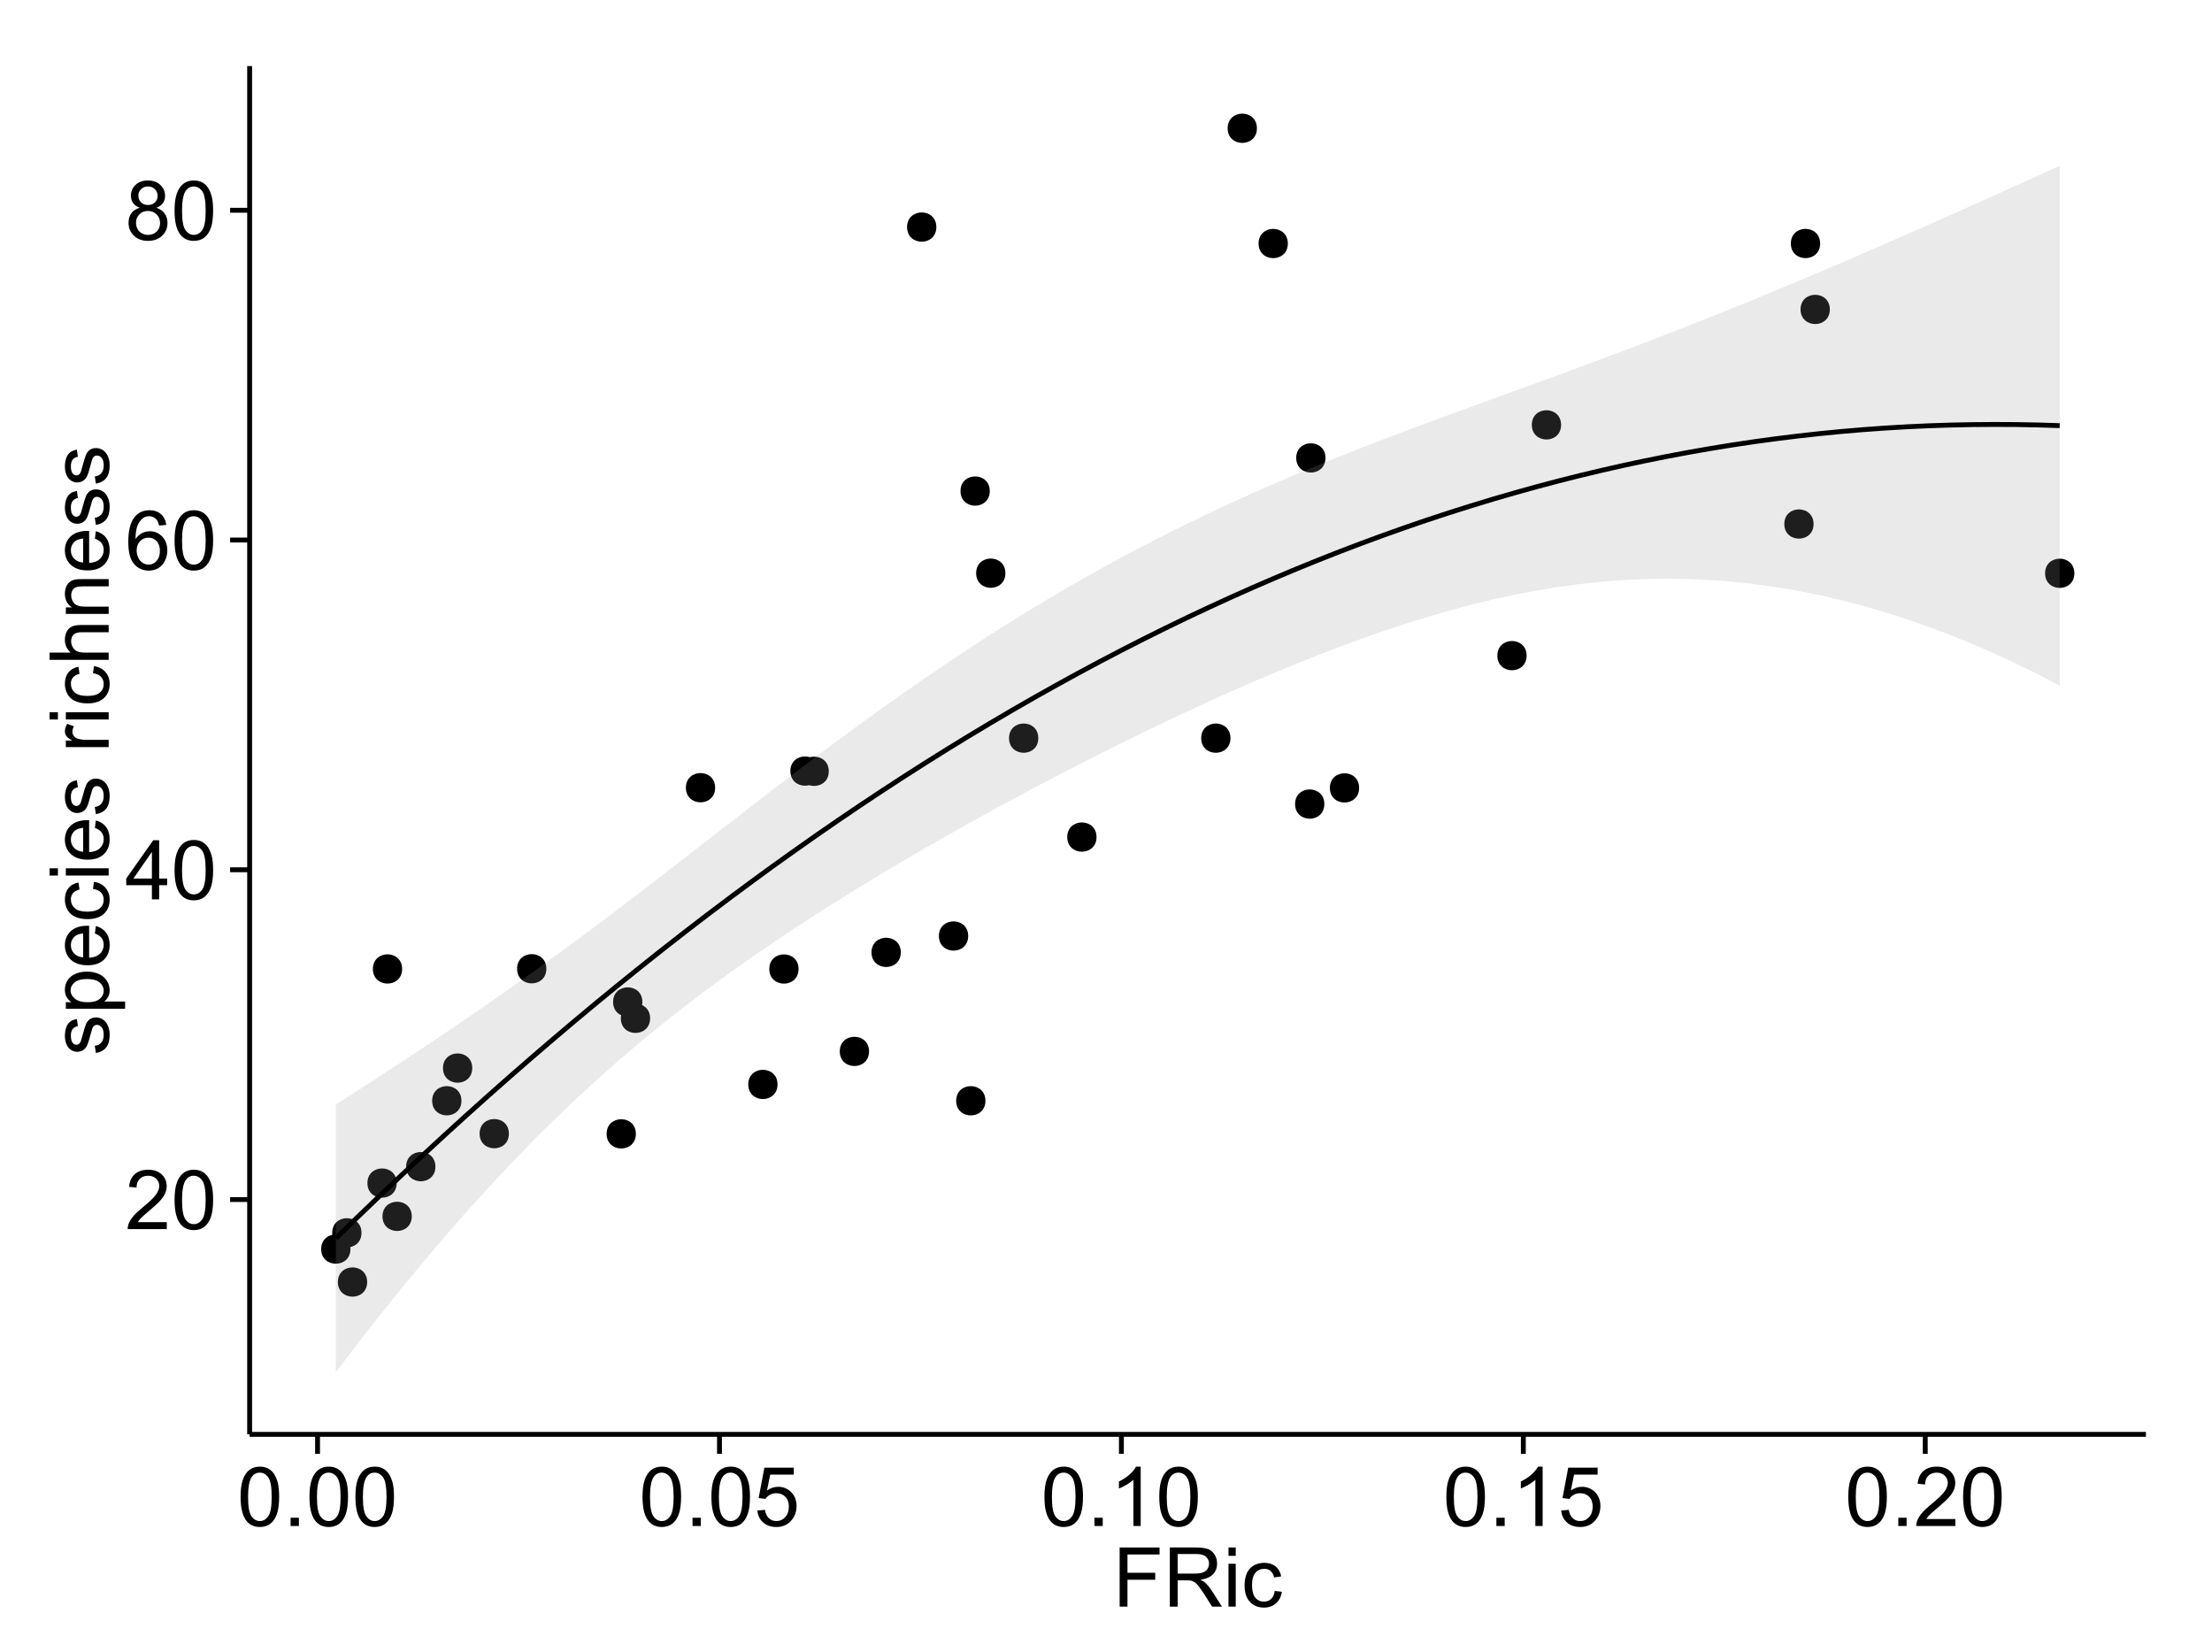 <?xml version="1.0" encoding="UTF-8"?>
<svg xmlns="http://www.w3.org/2000/svg" xmlns:xlink="http://www.w3.org/1999/xlink" width="482pt" height="360pt" viewBox="0 0 482 360" version="1.1">
<defs>
<g>
<symbol overflow="visible" id="glyph0-0">
<path style="stroke:none;" d="M 9.062 -1.52 L 9.062 0 L 0.547 0 C 0.531 -0.379 0.594 -0.742 0.73 -1.098 C 0.945 -1.676 1.293 -2.25 1.77 -2.812 C 2.246 -3.375 2.934 -4.023 3.84 -4.766 C 5.238 -5.906 6.188 -6.816 6.68 -7.492 C 7.172 -8.16 7.418 -8.793 7.418 -9.395 C 7.418 -10.02 7.191 -10.551 6.746 -10.98 C 6.293 -11.41 5.711 -11.625 4.992 -11.629 C 4.23 -11.625 3.621 -11.395 3.164 -10.941 C 2.703 -10.48 2.469 -9.848 2.469 -9.043 L 0.844 -9.211 C 0.953 -10.422 1.371 -11.344 2.102 -11.984 C 2.824 -12.617 3.801 -12.938 5.027 -12.938 C 6.262 -12.938 7.238 -12.594 7.961 -11.91 C 8.68 -11.223 9.039 -10.371 9.043 -9.359 C 9.039 -8.84 8.934 -8.336 8.727 -7.84 C 8.512 -7.34 8.164 -6.812 7.676 -6.266 C 7.188 -5.711 6.375 -4.957 5.238 -4 C 4.285 -3.199 3.676 -2.66 3.41 -2.379 C 3.141 -2.094 2.918 -1.805 2.742 -1.52 Z M 9.062 -1.52 "/>
</symbol>
<symbol overflow="visible" id="glyph0-1">
<path style="stroke:none;" d="M 0.746 -6.355 C 0.742 -7.875 0.898 -9.102 1.215 -10.031 C 1.527 -10.961 1.996 -11.676 2.613 -12.18 C 3.23 -12.684 4.008 -12.938 4.949 -12.938 C 5.637 -12.938 6.242 -12.797 6.766 -12.52 C 7.285 -12.238 7.715 -11.836 8.059 -11.316 C 8.395 -10.789 8.664 -10.152 8.859 -9.398 C 9.051 -8.645 9.145 -7.629 9.148 -6.355 C 9.145 -4.84 8.992 -3.617 8.684 -2.691 C 8.371 -1.762 7.906 -1.047 7.289 -0.539 C 6.672 -0.035 5.891 0.215 4.949 0.219 C 3.703 0.215 2.727 -0.227 2.023 -1.117 C 1.168 -2.188 0.742 -3.934 0.746 -6.355 Z M 2.375 -6.355 C 2.371 -4.234 2.621 -2.824 3.117 -2.129 C 3.609 -1.426 4.219 -1.078 4.949 -1.082 C 5.672 -1.078 6.281 -1.43 6.781 -2.137 C 7.273 -2.836 7.523 -4.242 7.523 -6.355 C 7.523 -8.473 7.273 -9.883 6.781 -10.582 C 6.281 -11.277 5.664 -11.625 4.93 -11.629 C 4.199 -11.625 3.621 -11.316 3.191 -10.703 C 2.645 -9.918 2.371 -8.469 2.375 -6.355 Z M 2.375 -6.355 "/>
</symbol>
<symbol overflow="visible" id="glyph0-2">
<path style="stroke:none;" d="M 5.82 0 L 5.82 -3.086 L 0.227 -3.086 L 0.227 -4.535 L 6.109 -12.883 L 7.398 -12.883 L 7.398 -4.535 L 9.141 -4.535 L 9.141 -3.086 L 7.398 -3.086 L 7.398 0 Z M 5.82 -4.535 L 5.82 -10.344 L 1.785 -4.535 Z M 5.82 -4.535 "/>
</symbol>
<symbol overflow="visible" id="glyph0-3">
<path style="stroke:none;" d="M 8.957 -9.73 L 7.383 -9.605 C 7.242 -10.223 7.043 -10.676 6.785 -10.961 C 6.355 -11.41 5.828 -11.637 5.203 -11.637 C 4.695 -11.637 4.25 -11.496 3.875 -11.215 C 3.375 -10.852 2.984 -10.32 2.695 -9.625 C 2.406 -8.926 2.258 -7.934 2.25 -6.645 C 2.629 -7.223 3.094 -7.652 3.645 -7.938 C 4.195 -8.215 4.773 -8.355 5.379 -8.359 C 6.434 -8.355 7.328 -7.969 8.07 -7.195 C 8.809 -6.418 9.18 -5.414 9.184 -4.184 C 9.18 -3.371 9.008 -2.617 8.66 -1.926 C 8.312 -1.23 7.832 -0.699 7.227 -0.332 C 6.613 0.035 5.922 0.215 5.148 0.219 C 3.828 0.215 2.754 -0.266 1.922 -1.234 C 1.09 -2.199 0.672 -3.797 0.676 -6.031 C 0.672 -8.516 1.133 -10.328 2.055 -11.461 C 2.855 -12.445 3.938 -12.938 5.301 -12.938 C 6.312 -12.938 7.141 -12.652 7.789 -12.086 C 8.434 -11.516 8.824 -10.73 8.957 -9.73 Z M 2.496 -4.176 C 2.496 -3.629 2.609 -3.105 2.844 -2.609 C 3.07 -2.109 3.395 -1.73 3.812 -1.473 C 4.227 -1.207 4.664 -1.078 5.125 -1.082 C 5.789 -1.078 6.363 -1.348 6.844 -1.891 C 7.324 -2.426 7.562 -3.156 7.566 -4.086 C 7.562 -4.973 7.328 -5.676 6.855 -6.191 C 6.379 -6.703 5.781 -6.961 5.062 -6.961 C 4.348 -6.961 3.738 -6.703 3.242 -6.191 C 2.742 -5.676 2.496 -5.004 2.496 -4.176 Z M 2.496 -4.176 "/>
</symbol>
<symbol overflow="visible" id="glyph0-4">
<path style="stroke:none;" d="M 3.18 -6.988 C 2.52 -7.227 2.035 -7.57 1.723 -8.016 C 1.406 -8.461 1.246 -8.992 1.25 -9.617 C 1.246 -10.551 1.582 -11.34 2.258 -11.98 C 2.93 -12.617 3.828 -12.938 4.949 -12.938 C 6.07 -12.938 6.977 -12.609 7.664 -11.957 C 8.348 -11.301 8.688 -10.504 8.691 -9.57 C 8.688 -8.969 8.531 -8.449 8.219 -8.012 C 7.902 -7.566 7.426 -7.227 6.793 -6.988 C 7.582 -6.727 8.184 -6.309 8.598 -5.738 C 9.008 -5.16 9.215 -4.477 9.219 -3.684 C 9.215 -2.578 8.828 -1.652 8.051 -0.906 C 7.27 -0.156 6.242 0.215 4.977 0.219 C 3.699 0.215 2.676 -0.156 1.898 -0.91 C 1.117 -1.66 0.727 -2.602 0.73 -3.727 C 0.727 -4.562 0.938 -5.262 1.367 -5.832 C 1.789 -6.395 2.395 -6.781 3.18 -6.988 Z M 2.867 -9.668 C 2.863 -9.059 3.059 -8.559 3.453 -8.172 C 3.844 -7.785 4.355 -7.594 4.984 -7.594 C 5.59 -7.594 6.09 -7.785 6.48 -8.168 C 6.871 -8.551 7.066 -9.02 7.066 -9.578 C 7.066 -10.156 6.863 -10.645 6.465 -11.043 C 6.059 -11.438 5.559 -11.637 4.965 -11.637 C 4.359 -11.637 3.859 -11.441 3.465 -11.055 C 3.062 -10.668 2.863 -10.207 2.867 -9.668 Z M 2.355 -3.719 C 2.355 -3.262 2.461 -2.824 2.676 -2.406 C 2.887 -1.98 3.203 -1.652 3.629 -1.426 C 4.047 -1.191 4.504 -1.078 4.992 -1.082 C 5.746 -1.078 6.367 -1.32 6.863 -1.809 C 7.352 -2.293 7.598 -2.91 7.602 -3.664 C 7.598 -4.422 7.344 -5.055 6.84 -5.555 C 6.332 -6.051 5.699 -6.297 4.938 -6.301 C 4.191 -6.297 3.574 -6.051 3.09 -5.562 C 2.598 -5.066 2.355 -4.453 2.355 -3.719 Z M 2.355 -3.719 "/>
</symbol>
<symbol overflow="visible" id="glyph0-5">
<path style="stroke:none;" d="M 1.633 0 L 1.633 -1.801 L 3.438 -1.801 L 3.438 0 Z M 1.633 0 "/>
</symbol>
<symbol overflow="visible" id="glyph0-6">
<path style="stroke:none;" d="M 0.746 -3.375 L 2.406 -3.516 C 2.527 -2.707 2.812 -2.098 3.266 -1.691 C 3.711 -1.281 4.254 -1.078 4.887 -1.082 C 5.648 -1.078 6.293 -1.363 6.82 -1.941 C 7.344 -2.512 7.605 -3.273 7.609 -4.227 C 7.605 -5.125 7.352 -5.84 6.848 -6.363 C 6.34 -6.883 5.676 -7.141 4.859 -7.145 C 4.344 -7.141 3.887 -7.027 3.48 -6.797 C 3.07 -6.566 2.746 -6.266 2.516 -5.898 L 1.027 -6.09 L 2.277 -12.711 L 8.684 -12.711 L 8.684 -11.195 L 3.543 -11.195 L 2.848 -7.734 C 3.621 -8.273 4.43 -8.543 5.281 -8.543 C 6.402 -8.543 7.352 -8.152 8.129 -7.371 C 8.898 -6.59 9.285 -5.586 9.289 -4.367 C 9.285 -3.195 8.945 -2.188 8.27 -1.344 C 7.441 -0.301 6.316 0.215 4.887 0.219 C 3.715 0.215 2.758 -0.109 2.016 -0.766 C 1.273 -1.418 0.848 -2.289 0.746 -3.375 Z M 0.746 -3.375 "/>
</symbol>
<symbol overflow="visible" id="glyph0-7">
<path style="stroke:none;" d="M 6.707 0 L 5.125 0 L 5.125 -10.082 C 4.742 -9.715 4.242 -9.352 3.625 -8.988 C 3.004 -8.625 2.449 -8.352 1.961 -8.172 L 1.961 -9.703 C 2.844 -10.117 3.617 -10.621 4.281 -11.215 C 4.941 -11.805 5.41 -12.379 5.688 -12.938 L 6.707 -12.938 Z M 6.707 0 "/>
</symbol>
<symbol overflow="visible" id="glyph0-8">
<path style="stroke:none;" d="M 1.477 0 L 1.477 -12.883 L 10.168 -12.883 L 10.168 -11.363 L 3.18 -11.363 L 3.18 -7.375 L 9.227 -7.375 L 9.227 -5.852 L 3.18 -5.852 L 3.18 0 Z M 1.477 0 "/>
</symbol>
<symbol overflow="visible" id="glyph0-9">
<path style="stroke:none;" d="M 1.414 0 L 1.414 -12.883 L 7.129 -12.883 C 8.273 -12.879 9.145 -12.762 9.746 -12.535 C 10.34 -12.301 10.82 -11.895 11.18 -11.312 C 11.535 -10.723 11.711 -10.074 11.715 -9.367 C 11.711 -8.453 11.418 -7.684 10.828 -7.059 C 10.234 -6.43 9.32 -6.031 8.086 -5.863 C 8.535 -5.645 8.875 -5.43 9.113 -5.219 C 9.605 -4.762 10.078 -4.191 10.531 -3.508 L 12.77 0 L 10.625 0 L 8.922 -2.68 C 8.418 -3.449 8.008 -4.043 7.688 -4.453 C 7.367 -4.863 7.078 -5.148 6.824 -5.316 C 6.566 -5.477 6.309 -5.594 6.047 -5.66 C 5.852 -5.699 5.535 -5.719 5.098 -5.723 L 3.121 -5.723 L 3.121 0 Z M 3.121 -7.199 L 6.785 -7.199 C 7.562 -7.195 8.172 -7.273 8.613 -7.438 C 9.051 -7.594 9.383 -7.852 9.613 -8.211 C 9.84 -8.562 9.953 -8.949 9.957 -9.367 C 9.953 -9.973 9.734 -10.473 9.293 -10.871 C 8.852 -11.262 8.152 -11.461 7.199 -11.461 L 3.121 -11.461 Z M 3.121 -7.199 "/>
</symbol>
<symbol overflow="visible" id="glyph0-10">
<path style="stroke:none;" d="M 1.195 -11.066 L 1.195 -12.883 L 2.777 -12.883 L 2.777 -11.066 Z M 1.195 0 L 1.195 -9.336 L 2.777 -9.336 L 2.777 0 Z M 1.195 0 "/>
</symbol>
<symbol overflow="visible" id="glyph0-11">
<path style="stroke:none;" d="M 7.277 -3.418 L 8.832 -3.219 C 8.66 -2.141 8.227 -1.301 7.527 -0.699 C 6.824 -0.09 5.965 0.211 4.949 0.211 C 3.668 0.211 2.641 -0.203 1.867 -1.039 C 1.09 -1.871 0.703 -3.07 0.703 -4.633 C 0.703 -5.637 0.867 -6.52 1.203 -7.277 C 1.531 -8.031 2.039 -8.598 2.727 -8.977 C 3.406 -9.355 4.152 -9.543 4.957 -9.547 C 5.969 -9.543 6.797 -9.289 7.441 -8.777 C 8.086 -8.262 8.5 -7.531 8.684 -6.594 L 7.145 -6.355 C 6.996 -6.98 6.738 -7.453 6.367 -7.77 C 5.992 -8.082 5.543 -8.238 5.02 -8.242 C 4.219 -8.238 3.57 -7.953 3.074 -7.387 C 2.574 -6.812 2.324 -5.91 2.328 -4.676 C 2.324 -3.422 2.566 -2.508 3.047 -1.941 C 3.527 -1.371 4.152 -1.09 4.93 -1.09 C 5.547 -1.09 6.066 -1.277 6.484 -1.66 C 6.898 -2.039 7.164 -2.625 7.277 -3.418 Z M 7.277 -3.418 "/>
</symbol>
<symbol overflow="visible" id="glyph1-0">
<path style="stroke:none;" d="M -2.785 -0.555 L -3.031 -2.117 C -2.402 -2.203 -1.922 -2.449 -1.59 -2.852 C -1.254 -3.25 -1.09 -3.812 -1.09 -4.535 C -1.09 -5.262 -1.234 -5.801 -1.531 -6.152 C -1.824 -6.504 -2.172 -6.68 -2.574 -6.68 C -2.926 -6.68 -3.207 -6.523 -3.418 -6.215 C -3.555 -5.996 -3.734 -5.457 -3.953 -4.598 C -4.246 -3.434 -4.5 -2.629 -4.715 -2.184 C -4.926 -1.734 -5.223 -1.395 -5.602 -1.164 C -5.98 -0.93 -6.398 -0.812 -6.855 -0.816 C -7.27 -0.812 -7.652 -0.91 -8.012 -1.102 C -8.363 -1.293 -8.66 -1.551 -8.895 -1.883 C -9.074 -2.125 -9.227 -2.461 -9.355 -2.887 C -9.48 -3.309 -9.543 -3.766 -9.547 -4.254 C -9.543 -4.984 -9.438 -5.625 -9.23 -6.184 C -9.016 -6.734 -8.73 -7.145 -8.371 -7.41 C -8.008 -7.672 -7.527 -7.852 -6.926 -7.953 L -6.715 -6.406 C -7.195 -6.332 -7.57 -6.129 -7.84 -5.797 C -8.105 -5.457 -8.238 -4.98 -8.242 -4.367 C -8.238 -3.637 -8.117 -3.121 -7.883 -2.812 C -7.641 -2.5 -7.359 -2.344 -7.039 -2.348 C -6.832 -2.344 -6.648 -2.406 -6.484 -2.539 C -6.312 -2.664 -6.172 -2.867 -6.062 -3.148 C -6.004 -3.301 -5.871 -3.766 -5.66 -4.543 C -5.359 -5.66 -5.113 -6.441 -4.926 -6.887 C -4.734 -7.324 -4.457 -7.672 -4.094 -7.926 C -3.73 -8.176 -3.281 -8.301 -2.742 -8.305 C -2.211 -8.301 -1.711 -8.148 -1.25 -7.844 C -0.781 -7.535 -0.422 -7.09 -0.172 -6.512 C 0.086 -5.926 0.211 -5.27 0.211 -4.543 C 0.211 -3.328 -0.039 -2.406 -0.543 -1.77 C -1.047 -1.133 -1.793 -0.727 -2.785 -0.555 Z M -2.785 -0.555 "/>
</symbol>
<symbol overflow="visible" id="glyph1-1">
<path style="stroke:none;" d="M 3.578 -1.188 L -9.336 -1.188 L -9.336 -2.629 L -8.121 -2.629 C -8.594 -2.965 -8.949 -3.348 -9.188 -3.777 C -9.426 -4.203 -9.543 -4.723 -9.547 -5.336 C -9.543 -6.129 -9.34 -6.832 -8.93 -7.445 C -8.516 -8.051 -7.934 -8.512 -7.191 -8.824 C -6.441 -9.133 -5.625 -9.285 -4.738 -9.289 C -3.781 -9.285 -2.922 -9.113 -2.156 -8.773 C -1.391 -8.43 -0.805 -7.934 -0.398 -7.281 C 0.008 -6.625 0.211 -5.938 0.211 -5.219 C 0.211 -4.691 0.102 -4.219 -0.121 -3.801 C -0.344 -3.379 -0.625 -3.035 -0.965 -2.77 L 3.578 -2.77 Z M -4.613 -2.621 C -3.41 -2.613 -2.523 -2.855 -1.949 -3.348 C -1.375 -3.832 -1.09 -4.422 -1.09 -5.117 C -1.09 -5.816 -1.387 -6.418 -1.98 -6.922 C -2.574 -7.418 -3.496 -7.668 -4.746 -7.672 C -5.934 -7.668 -6.824 -7.426 -7.418 -6.938 C -8.008 -6.449 -8.301 -5.863 -8.305 -5.188 C -8.301 -4.508 -7.988 -3.914 -7.359 -3.398 C -6.727 -2.879 -5.809 -2.617 -4.613 -2.621 Z M -4.613 -2.621 "/>
</symbol>
<symbol overflow="visible" id="glyph1-2">
<path style="stroke:none;" d="M -3.004 -7.578 L -2.805 -9.211 C -1.848 -8.953 -1.105 -8.473 -0.578 -7.777 C -0.051 -7.078 0.211 -6.188 0.211 -5.105 C 0.211 -3.738 -0.207 -2.656 -1.051 -1.859 C -1.887 -1.055 -3.066 -0.656 -4.586 -0.66 C -6.156 -0.656 -7.375 -1.059 -8.246 -1.871 C -9.109 -2.676 -9.543 -3.727 -9.547 -5.02 C -9.543 -6.266 -9.117 -7.285 -8.27 -8.078 C -7.418 -8.867 -6.223 -9.262 -4.684 -9.266 C -4.586 -9.262 -4.445 -9.258 -4.262 -9.254 L -4.262 -2.293 C -3.234 -2.348 -2.449 -2.641 -1.906 -3.164 C -1.359 -3.684 -1.09 -4.332 -1.09 -5.117 C -1.09 -5.691 -1.242 -6.188 -1.547 -6.598 C -1.852 -7.008 -2.336 -7.332 -3.004 -7.578 Z M -5.562 -2.383 L -5.562 -7.594 C -6.344 -7.523 -6.934 -7.324 -7.328 -6.996 C -7.934 -6.492 -8.238 -5.836 -8.242 -5.035 C -8.238 -4.305 -7.996 -3.695 -7.512 -3.203 C -7.027 -2.707 -6.375 -2.434 -5.562 -2.383 Z M -5.562 -2.383 "/>
</symbol>
<symbol overflow="visible" id="glyph1-3">
<path style="stroke:none;" d="M -3.418 -7.277 L -3.215 -8.832 C -2.141 -8.66 -1.301 -8.227 -0.699 -7.527 C -0.09 -6.824 0.211 -5.965 0.211 -4.949 C 0.211 -3.668 -0.203 -2.641 -1.039 -1.867 C -1.871 -1.09 -3.07 -0.703 -4.633 -0.703 C -5.637 -0.703 -6.52 -0.867 -7.277 -1.203 C -8.031 -1.535 -8.598 -2.047 -8.977 -2.73 C -9.355 -3.41 -9.543 -4.152 -9.547 -4.957 C -9.543 -5.969 -9.289 -6.797 -8.777 -7.441 C -8.262 -8.086 -7.531 -8.5 -6.59 -8.684 L -6.355 -7.145 C -6.98 -6.996 -7.453 -6.738 -7.77 -6.367 C -8.082 -5.992 -8.238 -5.543 -8.242 -5.02 C -8.238 -4.219 -7.953 -3.57 -7.387 -3.074 C -6.812 -2.574 -5.91 -2.324 -4.676 -2.328 C -3.422 -2.324 -2.508 -2.566 -1.941 -3.047 C -1.371 -3.527 -1.09 -4.152 -1.09 -4.93 C -1.09 -5.547 -1.277 -6.066 -1.66 -6.484 C -2.035 -6.898 -2.621 -7.164 -3.418 -7.277 Z M -3.418 -7.277 "/>
</symbol>
<symbol overflow="visible" id="glyph1-4">
<path style="stroke:none;" d="M -11.066 -1.195 L -12.883 -1.195 L -12.883 -2.777 L -11.066 -2.777 Z M 0 -1.195 L -9.336 -1.195 L -9.336 -2.777 L 0 -2.777 Z M 0 -1.195 "/>
</symbol>
<symbol overflow="visible" id="glyph1-5">
<path style="stroke:none;" d=""/>
</symbol>
<symbol overflow="visible" id="glyph1-6">
<path style="stroke:none;" d="M 0 -1.168 L -9.336 -1.168 L -9.336 -2.594 L -7.918 -2.594 C -8.578 -2.953 -9.016 -3.289 -9.23 -3.598 C -9.438 -3.906 -9.543 -4.242 -9.547 -4.613 C -9.543 -5.145 -9.375 -5.688 -9.035 -6.242 L -7.566 -5.695 C -7.793 -5.309 -7.91 -4.922 -7.91 -4.535 C -7.91 -4.188 -7.805 -3.875 -7.598 -3.602 C -7.387 -3.324 -7.098 -3.129 -6.734 -3.016 C -6.168 -2.836 -5.555 -2.746 -4.887 -2.75 L 0 -2.75 Z M 0 -1.168 "/>
</symbol>
<symbol overflow="visible" id="glyph1-7">
<path style="stroke:none;" d="M 0 -1.188 L -12.883 -1.188 L -12.883 -2.77 L -8.262 -2.77 C -9.117 -3.504 -9.543 -4.434 -9.547 -5.562 C -9.543 -6.25 -9.406 -6.852 -9.137 -7.363 C -8.859 -7.871 -8.484 -8.234 -8.004 -8.457 C -7.523 -8.676 -6.824 -8.789 -5.914 -8.789 L 0 -8.789 L 0 -7.207 L -5.914 -7.207 C -6.703 -7.207 -7.281 -7.035 -7.641 -6.691 C -8 -6.348 -8.18 -5.863 -8.184 -5.238 C -8.18 -4.77 -8.059 -4.328 -7.816 -3.914 C -7.574 -3.5 -7.242 -3.203 -6.828 -3.031 C -6.406 -2.852 -5.832 -2.766 -5.105 -2.77 L 0 -2.77 Z M 0 -1.188 "/>
</symbol>
<symbol overflow="visible" id="glyph1-8">
<path style="stroke:none;" d="M 0 -1.188 L -9.336 -1.188 L -9.336 -2.609 L -8.008 -2.609 C -9.031 -3.293 -9.543 -4.285 -9.547 -5.582 C -9.543 -6.141 -9.441 -6.656 -9.242 -7.133 C -9.035 -7.602 -8.77 -7.957 -8.445 -8.191 C -8.113 -8.426 -7.727 -8.59 -7.277 -8.684 C -6.98 -8.742 -6.465 -8.77 -5.738 -8.773 L 0 -8.773 L 0 -7.188 L -5.68 -7.188 C -6.32 -7.184 -6.801 -7.121 -7.121 -7.004 C -7.438 -6.879 -7.695 -6.66 -7.887 -6.348 C -8.074 -6.031 -8.168 -5.664 -8.172 -5.246 C -8.168 -4.57 -7.953 -3.992 -7.531 -3.504 C -7.102 -3.012 -6.293 -2.766 -5.098 -2.77 L 0 -2.77 Z M 0 -1.188 "/>
</symbol>
</g>
<clipPath id="clip1">
  <path d="M 54.395 14.398 L 468.602 14.398 L 468.602 313.531 L 54.395 313.531 Z M 54.395 14.398 "/>
</clipPath>
</defs>
<g id="surface201">
<rect x="0" y="0" width="482" height="360" style="fill:rgb(100%,100%,100%);fill-opacity:1;stroke:none;"/>
<rect x="0" y="0" width="482" height="360" style="fill:rgb(100%,100%,100%);fill-opacity:1;stroke:none;"/>
<path style="fill:none;stroke-width:1.063;stroke-linecap:round;stroke-linejoin:round;stroke:rgb(100%,100%,100%);stroke-opacity:1;stroke-miterlimit:10;" d="M 0 360 L 482 360 L 482 0 L 0 0 Z M 0 360 "/>
<g clip-path="url(#clip1)" clip-rule="nonzero">
<path style=" stroke:none;fill-rule:nonzero;fill:rgb(100%,100%,100%);fill-opacity:1;" d="M 54.395 312.531 L 467.602 312.531 L 467.602 14.398 L 54.395 14.398 Z M 54.395 312.531 "/>
<path style=" stroke:none;fill-rule:nonzero;fill:rgb(0%,0%,0%);fill-opacity:1;" d="M 154.77 171.633 C 154.77 174.469 150.52 174.469 150.52 171.633 C 150.52 168.801 154.77 168.801 154.77 171.633 "/>
<path style=" stroke:none;fill-rule:nonzero;fill:rgb(0%,0%,0%);fill-opacity:1;" d="M 195.223 207.512 C 195.223 210.348 190.969 210.348 190.969 207.512 C 190.969 204.68 195.223 204.68 195.223 207.512 "/>
<path style=" stroke:none;fill-rule:nonzero;fill:rgb(0%,0%,0%);fill-opacity:1;" d="M 85.379 257.781 C 85.379 260.617 81.125 260.617 81.125 257.781 C 81.125 254.949 85.379 254.949 85.379 257.781 "/>
<path style=" stroke:none;fill-rule:nonzero;fill:rgb(0%,0%,0%);fill-opacity:1;" d="M 267.055 160.836 C 267.055 163.672 262.805 163.672 262.805 160.836 C 262.805 158.004 267.055 158.004 267.055 160.836 "/>
<path style=" stroke:none;fill-rule:nonzero;fill:rgb(0%,0%,0%);fill-opacity:1;" d="M 394.117 114.18 C 394.117 117.012 389.867 117.012 389.867 114.18 C 389.867 111.344 394.117 111.344 394.117 114.18 "/>
<path style=" stroke:none;fill-rule:nonzero;fill:rgb(0%,0%,0%);fill-opacity:1;" d="M 287.516 175.199 C 287.516 178.035 283.262 178.035 283.262 175.199 C 283.262 172.367 287.516 172.367 287.516 175.199 "/>
<path style=" stroke:none;fill-rule:nonzero;fill:rgb(0%,0%,0%);fill-opacity:1;" d="M 279.562 53.062 C 279.562 55.895 275.309 55.895 275.309 53.062 C 275.309 50.227 279.562 50.227 279.562 53.062 "/>
<path style=" stroke:none;fill-rule:nonzero;fill:rgb(0%,0%,0%);fill-opacity:1;" d="M 287.762 99.777 C 287.762 102.613 283.512 102.613 283.512 99.777 C 283.512 96.941 287.762 96.941 287.762 99.777 "/>
<path style=" stroke:none;fill-rule:nonzero;fill:rgb(0%,0%,0%);fill-opacity:1;" d="M 117.988 211.082 C 117.988 213.918 113.738 213.918 113.738 211.082 C 113.738 208.25 117.988 208.25 117.988 211.082 "/>
<path style=" stroke:none;fill-rule:nonzero;fill:rgb(0%,0%,0%);fill-opacity:1;" d="M 138.906 218.32 C 138.906 221.156 134.656 221.156 134.656 218.32 C 134.656 215.488 138.906 215.488 138.906 218.32 "/>
<path style=" stroke:none;fill-rule:nonzero;fill:rgb(0%,0%,0%);fill-opacity:1;" d="M 218.016 124.891 C 218.016 127.727 213.766 127.727 213.766 124.891 C 213.766 122.059 218.016 122.059 218.016 124.891 "/>
<path style=" stroke:none;fill-rule:nonzero;fill:rgb(0%,0%,0%);fill-opacity:1;" d="M 225.188 160.836 C 225.188 163.672 220.934 163.672 220.934 160.836 C 220.934 158 225.188 158 225.188 160.836 "/>
<path style=" stroke:none;fill-rule:nonzero;fill:rgb(0%,0%,0%);fill-opacity:1;" d="M 295.098 171.676 C 295.098 174.512 290.844 174.512 290.844 171.676 C 290.844 168.84 295.098 168.84 295.098 171.676 "/>
<path style=" stroke:none;fill-rule:nonzero;fill:rgb(0%,0%,0%);fill-opacity:1;" d="M 339.102 92.574 C 339.102 95.41 334.852 95.41 334.852 92.574 C 334.852 89.742 339.102 89.742 339.102 92.574 "/>
<path style=" stroke:none;fill-rule:nonzero;fill:rgb(0%,0%,0%);fill-opacity:1;" d="M 397.66 67.422 C 397.66 70.258 393.406 70.258 393.406 67.422 C 393.406 64.586 397.66 64.586 397.66 67.422 "/>
<path style=" stroke:none;fill-rule:nonzero;fill:rgb(0%,0%,0%);fill-opacity:1;" d="M 172.945 211.141 C 172.945 213.977 168.695 213.977 168.695 211.141 C 168.695 208.305 172.945 208.305 172.945 211.141 "/>
<path style=" stroke:none;fill-rule:nonzero;fill:rgb(0%,0%,0%);fill-opacity:1;" d="M 101.84 232.723 C 101.84 235.559 97.59 235.559 97.59 232.723 C 97.59 229.887 101.84 229.887 101.84 232.723 "/>
<path style=" stroke:none;fill-rule:nonzero;fill:rgb(0%,0%,0%);fill-opacity:1;" d="M 395.547 53.059 C 395.547 55.895 391.293 55.895 391.293 53.059 C 391.293 50.223 395.547 50.223 395.547 53.059 "/>
<path style=" stroke:none;fill-rule:nonzero;fill:rgb(0%,0%,0%);fill-opacity:1;" d="M 331.59 142.859 C 331.59 145.691 327.34 145.691 327.34 142.859 C 327.34 140.023 331.59 140.023 331.59 142.859 "/>
<path style=" stroke:none;fill-rule:nonzero;fill:rgb(0%,0%,0%);fill-opacity:1;" d="M 140.598 221.883 C 140.598 224.719 136.344 224.719 136.344 221.883 C 136.344 219.047 140.598 219.047 140.598 221.883 "/>
<path style=" stroke:none;fill-rule:nonzero;fill:rgb(0%,0%,0%);fill-opacity:1;" d="M 450.945 124.918 C 450.945 127.754 446.691 127.754 446.691 124.918 C 446.691 122.082 450.945 122.082 450.945 124.918 "/>
<path style=" stroke:none;fill-rule:nonzero;fill:rgb(0%,0%,0%);fill-opacity:1;" d="M 202.969 49.477 C 202.969 52.312 198.719 52.312 198.719 49.477 C 198.719 46.641 202.969 46.641 202.969 49.477 "/>
<path style=" stroke:none;fill-rule:nonzero;fill:rgb(0%,0%,0%);fill-opacity:1;" d="M 168.363 236.289 C 168.363 239.125 164.109 239.125 164.109 236.289 C 164.109 233.453 168.363 233.453 168.363 236.289 "/>
<path style=" stroke:none;fill-rule:nonzero;fill:rgb(0%,0%,0%);fill-opacity:1;" d="M 78.941 279.344 C 78.941 282.18 74.688 282.18 74.688 279.344 C 74.688 276.508 78.941 276.508 78.941 279.344 "/>
<path style=" stroke:none;fill-rule:nonzero;fill:rgb(0%,0%,0%);fill-opacity:1;" d="M 272.82 27.953 C 272.82 30.785 268.57 30.785 268.57 27.953 C 268.57 25.117 272.82 25.117 272.82 27.953 "/>
<path style=" stroke:none;fill-rule:nonzero;fill:rgb(0%,0%,0%);fill-opacity:1;" d="M 214.609 106.996 C 214.609 109.832 210.359 109.832 210.359 106.996 C 210.359 104.164 214.609 104.164 214.609 106.996 "/>
<path style=" stroke:none;fill-rule:nonzero;fill:rgb(0%,0%,0%);fill-opacity:1;" d="M 188.301 229.094 C 188.301 231.926 184.051 231.926 184.051 229.094 C 184.051 226.258 188.301 226.258 188.301 229.094 "/>
<path style=" stroke:none;fill-rule:nonzero;fill:rgb(0%,0%,0%);fill-opacity:1;" d="M 109.82 247.016 C 109.82 249.852 105.57 249.852 105.57 247.016 C 105.57 244.184 109.82 244.184 109.82 247.016 "/>
<path style=" stroke:none;fill-rule:nonzero;fill:rgb(0%,0%,0%);fill-opacity:1;" d="M 209.902 203.949 C 209.902 206.781 205.652 206.781 205.652 203.949 C 205.652 201.113 209.902 201.113 209.902 203.949 "/>
<path style=" stroke:none;fill-rule:nonzero;fill:rgb(0%,0%,0%);fill-opacity:1;" d="M 213.664 239.852 C 213.664 242.684 209.414 242.684 209.414 239.852 C 209.414 237.016 213.664 237.016 213.664 239.852 "/>
<path style=" stroke:none;fill-rule:nonzero;fill:rgb(0%,0%,0%);fill-opacity:1;" d="M 177.543 168.012 C 177.543 170.844 173.289 170.844 173.289 168.012 C 173.289 165.176 177.543 165.176 177.543 168.012 "/>
<path style=" stroke:none;fill-rule:nonzero;fill:rgb(0%,0%,0%);fill-opacity:1;" d="M 86.562 211.129 C 86.562 213.961 82.312 213.961 82.312 211.129 C 82.312 208.293 86.562 208.293 86.562 211.129 "/>
<path style=" stroke:none;fill-rule:nonzero;fill:rgb(0%,0%,0%);fill-opacity:1;" d="M 99.484 239.848 C 99.484 242.68 95.23 242.68 95.23 239.848 C 95.23 237.012 99.484 237.012 99.484 239.848 "/>
<path style=" stroke:none;fill-rule:nonzero;fill:rgb(0%,0%,0%);fill-opacity:1;" d="M 75.301 272.168 C 75.301 275.004 71.051 275.004 71.051 272.168 C 71.051 269.332 75.301 269.332 75.301 272.168 "/>
<path style=" stroke:none;fill-rule:nonzero;fill:rgb(0%,0%,0%);fill-opacity:1;" d="M 179.531 168.059 C 179.531 170.895 175.277 170.895 175.277 168.059 C 175.277 165.223 179.531 165.223 179.531 168.059 "/>
<path style=" stroke:none;fill-rule:nonzero;fill:rgb(0%,0%,0%);fill-opacity:1;" d="M 237.871 182.391 C 237.871 185.227 233.617 185.227 233.617 182.391 C 233.617 179.559 237.871 179.559 237.871 182.391 "/>
<path style=" stroke:none;fill-rule:nonzero;fill:rgb(0%,0%,0%);fill-opacity:1;" d="M 137.492 247.059 C 137.492 249.895 133.242 249.895 133.242 247.059 C 133.242 244.223 137.492 244.223 137.492 247.059 "/>
<path style=" stroke:none;fill-rule:nonzero;fill:rgb(0%,0%,0%);fill-opacity:1;" d="M 88.66 265.035 C 88.66 267.871 84.406 267.871 84.406 265.035 C 84.406 262.203 88.66 262.203 88.66 265.035 "/>
<path style=" stroke:none;fill-rule:nonzero;fill:rgb(0%,0%,0%);fill-opacity:1;" d="M 93.812 254.203 C 93.812 257.039 89.562 257.039 89.562 254.203 C 89.562 251.367 93.812 251.367 93.812 254.203 "/>
<path style=" stroke:none;fill-rule:nonzero;fill:rgb(0%,0%,0%);fill-opacity:1;" d="M 77.707 268.621 C 77.707 271.457 73.453 271.457 73.453 268.621 C 73.453 265.789 77.707 265.789 77.707 268.621 "/>
<path style=" stroke:none;fill-rule:nonzero;fill:rgb(0%,0%,0%);fill-opacity:1;" d="M 155.832 171.633 C 155.832 175.887 149.457 175.887 149.457 171.633 C 149.457 167.383 155.832 167.383 155.832 171.633 "/>
<path style=" stroke:none;fill-rule:nonzero;fill:rgb(0%,0%,0%);fill-opacity:1;" d="M 196.285 207.512 C 196.285 211.766 189.906 211.766 189.906 207.512 C 189.906 203.262 196.285 203.262 196.285 207.512 "/>
<path style=" stroke:none;fill-rule:nonzero;fill:rgb(0%,0%,0%);fill-opacity:1;" d="M 86.441 257.781 C 86.441 262.035 80.062 262.035 80.062 257.781 C 80.062 253.531 86.441 253.531 86.441 257.781 "/>
<path style=" stroke:none;fill-rule:nonzero;fill:rgb(0%,0%,0%);fill-opacity:1;" d="M 268.121 160.836 C 268.121 165.09 261.742 165.09 261.742 160.836 C 261.742 156.586 268.121 156.586 268.121 160.836 "/>
<path style=" stroke:none;fill-rule:nonzero;fill:rgb(0%,0%,0%);fill-opacity:1;" d="M 395.18 114.18 C 395.18 118.43 388.805 118.43 388.805 114.18 C 388.805 109.926 395.18 109.926 395.18 114.18 "/>
<path style=" stroke:none;fill-rule:nonzero;fill:rgb(0%,0%,0%);fill-opacity:1;" d="M 288.578 175.199 C 288.578 179.453 282.199 179.453 282.199 175.199 C 282.199 170.949 288.578 170.949 288.578 175.199 "/>
<path style=" stroke:none;fill-rule:nonzero;fill:rgb(0%,0%,0%);fill-opacity:1;" d="M 280.625 53.062 C 280.625 57.312 274.246 57.312 274.246 53.062 C 274.246 48.809 280.625 48.809 280.625 53.062 "/>
<path style=" stroke:none;fill-rule:nonzero;fill:rgb(0%,0%,0%);fill-opacity:1;" d="M 288.824 99.777 C 288.824 104.031 282.449 104.031 282.449 99.777 C 282.449 95.527 288.824 95.527 288.824 99.777 "/>
<path style=" stroke:none;fill-rule:nonzero;fill:rgb(0%,0%,0%);fill-opacity:1;" d="M 119.051 211.082 C 119.051 215.336 112.676 215.336 112.676 211.082 C 112.676 206.832 119.051 206.832 119.051 211.082 "/>
<path style=" stroke:none;fill-rule:nonzero;fill:rgb(0%,0%,0%);fill-opacity:1;" d="M 139.973 218.32 C 139.973 222.574 133.594 222.574 133.594 218.32 C 133.594 214.07 139.973 214.07 139.973 218.32 "/>
<path style=" stroke:none;fill-rule:nonzero;fill:rgb(0%,0%,0%);fill-opacity:1;" d="M 219.078 124.891 C 219.078 129.145 212.703 129.145 212.703 124.891 C 212.703 120.641 219.078 120.641 219.078 124.891 "/>
<path style=" stroke:none;fill-rule:nonzero;fill:rgb(0%,0%,0%);fill-opacity:1;" d="M 226.25 160.836 C 226.25 165.086 219.871 165.086 219.871 160.836 C 219.871 156.582 226.25 156.582 226.25 160.836 "/>
<path style=" stroke:none;fill-rule:nonzero;fill:rgb(0%,0%,0%);fill-opacity:1;" d="M 296.16 171.676 C 296.16 175.926 289.781 175.926 289.781 171.676 C 289.781 167.422 296.16 167.422 296.16 171.676 "/>
<path style=" stroke:none;fill-rule:nonzero;fill:rgb(0%,0%,0%);fill-opacity:1;" d="M 340.164 92.574 C 340.164 96.828 333.789 96.828 333.789 92.574 C 333.789 88.324 340.164 88.324 340.164 92.574 "/>
<path style=" stroke:none;fill-rule:nonzero;fill:rgb(0%,0%,0%);fill-opacity:1;" d="M 398.723 67.422 C 398.723 71.672 392.344 71.672 392.344 67.422 C 392.344 63.168 398.723 63.168 398.723 67.422 "/>
<path style=" stroke:none;fill-rule:nonzero;fill:rgb(0%,0%,0%);fill-opacity:1;" d="M 174.008 211.141 C 174.008 215.391 167.633 215.391 167.633 211.141 C 167.633 206.887 174.008 206.887 174.008 211.141 "/>
<path style=" stroke:none;fill-rule:nonzero;fill:rgb(0%,0%,0%);fill-opacity:1;" d="M 102.902 232.723 C 102.902 236.977 96.527 236.977 96.527 232.723 C 96.527 228.473 102.902 228.473 102.902 232.723 "/>
<path style=" stroke:none;fill-rule:nonzero;fill:rgb(0%,0%,0%);fill-opacity:1;" d="M 396.609 53.059 C 396.609 57.309 390.23 57.309 390.23 53.059 C 390.23 48.805 396.609 48.805 396.609 53.059 "/>
<path style=" stroke:none;fill-rule:nonzero;fill:rgb(0%,0%,0%);fill-opacity:1;" d="M 332.652 142.859 C 332.652 147.109 326.273 147.109 326.273 142.859 C 326.273 138.605 332.652 138.605 332.652 142.859 "/>
<path style=" stroke:none;fill-rule:nonzero;fill:rgb(0%,0%,0%);fill-opacity:1;" d="M 141.66 221.883 C 141.66 226.137 135.281 226.137 135.281 221.883 C 135.281 217.633 141.66 217.633 141.66 221.883 "/>
<path style=" stroke:none;fill-rule:nonzero;fill:rgb(0%,0%,0%);fill-opacity:1;" d="M 452.008 124.918 C 452.008 129.172 445.629 129.172 445.629 124.918 C 445.629 120.664 452.008 120.664 452.008 124.918 "/>
<path style=" stroke:none;fill-rule:nonzero;fill:rgb(0%,0%,0%);fill-opacity:1;" d="M 204.031 49.477 C 204.031 53.73 197.652 53.73 197.652 49.477 C 197.652 45.223 204.031 45.223 204.031 49.477 "/>
<path style=" stroke:none;fill-rule:nonzero;fill:rgb(0%,0%,0%);fill-opacity:1;" d="M 169.426 236.289 C 169.426 240.539 163.047 240.539 163.047 236.289 C 163.047 232.035 169.426 232.035 169.426 236.289 "/>
<path style=" stroke:none;fill-rule:nonzero;fill:rgb(0%,0%,0%);fill-opacity:1;" d="M 80.004 279.344 C 80.004 283.598 73.625 283.598 73.625 279.344 C 73.625 275.094 80.004 275.094 80.004 279.344 "/>
<path style=" stroke:none;fill-rule:nonzero;fill:rgb(0%,0%,0%);fill-opacity:1;" d="M 273.883 27.953 C 273.883 32.203 267.508 32.203 267.508 27.953 C 267.508 23.699 273.883 23.699 273.883 27.953 "/>
<path style=" stroke:none;fill-rule:nonzero;fill:rgb(0%,0%,0%);fill-opacity:1;" d="M 215.672 106.996 C 215.672 111.25 209.297 111.25 209.297 106.996 C 209.297 102.746 215.672 102.746 215.672 106.996 "/>
<path style=" stroke:none;fill-rule:nonzero;fill:rgb(0%,0%,0%);fill-opacity:1;" d="M 189.367 229.094 C 189.367 233.344 182.988 233.344 182.988 229.094 C 182.988 224.84 189.367 224.84 189.367 229.094 "/>
<path style=" stroke:none;fill-rule:nonzero;fill:rgb(0%,0%,0%);fill-opacity:1;" d="M 110.887 247.016 C 110.887 251.27 104.508 251.27 104.508 247.016 C 104.508 242.766 110.887 242.766 110.887 247.016 "/>
<path style=" stroke:none;fill-rule:nonzero;fill:rgb(0%,0%,0%);fill-opacity:1;" d="M 210.969 203.949 C 210.969 208.199 204.59 208.199 204.59 203.949 C 204.59 199.695 210.969 199.695 210.969 203.949 "/>
<path style=" stroke:none;fill-rule:nonzero;fill:rgb(0%,0%,0%);fill-opacity:1;" d="M 214.73 239.852 C 214.73 244.102 208.352 244.102 208.352 239.852 C 208.352 235.598 214.73 235.598 214.73 239.852 "/>
<path style=" stroke:none;fill-rule:nonzero;fill:rgb(0%,0%,0%);fill-opacity:1;" d="M 178.605 168.012 C 178.605 172.262 172.227 172.262 172.227 168.012 C 172.227 163.758 178.605 163.758 178.605 168.012 "/>
<path style=" stroke:none;fill-rule:nonzero;fill:rgb(0%,0%,0%);fill-opacity:1;" d="M 87.625 211.129 C 87.625 215.379 81.25 215.379 81.25 211.129 C 81.25 206.875 87.625 206.875 87.625 211.129 "/>
<path style=" stroke:none;fill-rule:nonzero;fill:rgb(0%,0%,0%);fill-opacity:1;" d="M 100.547 239.848 C 100.547 244.098 94.168 244.098 94.168 239.848 C 94.168 235.594 100.547 235.594 100.547 239.848 "/>
<path style=" stroke:none;fill-rule:nonzero;fill:rgb(0%,0%,0%);fill-opacity:1;" d="M 76.363 272.168 C 76.363 276.418 69.984 276.418 69.984 272.168 C 69.984 267.914 76.363 267.914 76.363 272.168 "/>
<path style=" stroke:none;fill-rule:nonzero;fill:rgb(0%,0%,0%);fill-opacity:1;" d="M 180.594 168.059 C 180.594 172.312 174.215 172.312 174.215 168.059 C 174.215 163.809 180.594 163.809 180.594 168.059 "/>
<path style=" stroke:none;fill-rule:nonzero;fill:rgb(0%,0%,0%);fill-opacity:1;" d="M 238.934 182.391 C 238.934 186.645 232.555 186.645 232.555 182.391 C 232.555 178.141 238.934 178.141 238.934 182.391 "/>
<path style=" stroke:none;fill-rule:nonzero;fill:rgb(0%,0%,0%);fill-opacity:1;" d="M 138.559 247.059 C 138.559 251.309 132.18 251.309 132.18 247.059 C 132.18 242.805 138.559 242.805 138.559 247.059 "/>
<path style=" stroke:none;fill-rule:nonzero;fill:rgb(0%,0%,0%);fill-opacity:1;" d="M 89.723 265.035 C 89.723 269.289 83.344 269.289 83.344 265.035 C 83.344 260.785 89.723 260.785 89.723 265.035 "/>
<path style=" stroke:none;fill-rule:nonzero;fill:rgb(0%,0%,0%);fill-opacity:1;" d="M 94.879 254.203 C 94.879 258.457 88.5 258.457 88.5 254.203 C 88.5 249.953 94.879 249.953 94.879 254.203 "/>
<path style=" stroke:none;fill-rule:nonzero;fill:rgb(0%,0%,0%);fill-opacity:1;" d="M 78.77 268.621 C 78.77 272.875 72.391 272.875 72.391 268.621 C 72.391 264.371 78.77 264.371 78.77 268.621 "/>
<path style=" stroke:none;fill-rule:nonzero;fill:rgb(60%,60%,60%);fill-opacity:0.2;" d="M 73.176 240.656 L 77.93 237.613 L 82.684 234.543 L 87.441 231.441 L 92.195 228.301 L 96.949 225.121 L 101.703 221.895 L 106.461 218.621 L 111.215 215.297 L 115.969 211.918 L 120.727 208.484 L 125.48 204.996 L 130.234 201.453 L 134.988 197.867 L 139.746 194.238 L 144.5 190.578 L 149.254 186.895 L 154.008 183.199 L 158.766 179.504 L 163.52 175.816 L 168.273 172.152 L 173.031 168.512 L 177.785 164.914 L 182.539 161.363 L 187.293 157.863 L 192.051 154.426 L 196.805 151.051 L 201.559 147.746 L 206.312 144.512 L 211.07 141.355 L 215.824 138.273 L 220.578 135.273 L 225.336 132.352 L 230.09 129.508 L 234.844 126.75 L 239.598 124.07 L 244.355 121.473 L 249.109 118.953 L 253.863 116.512 L 258.617 114.145 L 263.375 111.852 L 268.129 109.629 L 272.883 107.477 L 277.641 105.387 L 282.395 103.355 L 287.148 101.383 L 291.902 99.461 L 296.66 97.582 L 301.414 95.746 L 306.168 93.945 L 310.922 92.168 L 315.68 90.414 L 320.434 88.676 L 325.188 86.945 L 329.945 85.219 L 334.699 83.488 L 339.453 81.75 L 344.207 80 L 348.965 78.234 L 353.719 76.449 L 358.473 74.641 L 363.227 72.805 L 367.984 70.949 L 372.738 69.062 L 377.492 67.152 L 382.25 65.219 L 387.004 63.258 L 391.758 61.277 L 396.512 59.27 L 401.27 57.242 L 406.023 55.195 L 410.777 53.133 L 415.531 51.051 L 420.289 48.953 L 425.043 46.84 L 429.797 44.719 L 434.555 42.582 L 439.309 40.434 L 444.062 38.277 L 448.816 36.113 L 448.816 149.379 L 444.062 146.914 L 439.309 144.586 L 434.555 142.387 L 429.797 140.32 L 425.043 138.391 L 420.289 136.594 L 415.531 134.934 L 410.777 133.414 L 406.023 132.031 L 401.27 130.793 L 396.512 129.691 L 391.758 128.738 L 387.004 127.93 L 382.25 127.266 L 377.492 126.75 L 372.738 126.383 L 367.984 126.16 L 363.227 126.09 L 358.473 126.164 L 353.719 126.387 L 348.965 126.754 L 344.207 127.266 L 339.453 127.914 L 334.699 128.699 L 329.945 129.613 L 325.188 130.652 L 320.434 131.812 L 315.68 133.086 L 310.922 134.469 L 306.168 135.949 L 301.414 137.527 L 296.66 139.191 L 291.902 140.941 L 287.148 142.766 L 282.395 144.66 L 277.641 146.625 L 272.883 148.648 L 268.129 150.734 L 263.375 152.871 L 258.617 155.062 L 253.863 157.301 L 249.109 159.586 L 244.355 161.918 L 239.598 164.293 L 234.844 166.711 L 230.09 169.168 L 225.336 171.668 L 220.578 174.211 L 215.824 176.793 L 211.07 179.422 L 206.312 182.094 L 201.559 184.816 L 196.805 187.586 L 192.051 190.41 L 187.293 193.293 L 182.539 196.238 L 177.785 199.254 L 173.031 202.344 L 168.273 205.516 L 163.52 208.785 L 158.766 212.156 L 154.008 215.637 L 149.254 219.242 L 144.5 222.984 L 139.746 226.871 L 134.988 230.914 L 130.234 235.117 L 125.48 239.492 L 120.727 244.039 L 115.969 248.766 L 111.215 253.668 L 106.461 258.75 L 101.703 264.004 L 96.949 269.426 L 92.195 275.02 L 87.441 280.773 L 82.684 286.691 L 77.93 292.762 L 73.176 298.98 Z M 73.176 240.656 "/>
<path style="fill:none;stroke-width:1.063;stroke-linecap:butt;stroke-linejoin:round;stroke:rgb(0%,0%,0%);stroke-opacity:1;stroke-miterlimit:1;" d="M 73.176 269.816 L 77.93 265.188 L 82.684 260.617 L 87.441 256.109 L 92.195 251.66 L 96.949 247.273 L 101.703 242.949 L 106.461 238.684 L 111.215 234.484 L 115.969 230.344 L 120.727 226.262 L 125.48 222.242 L 130.234 218.285 L 134.988 214.391 L 139.746 210.555 L 144.5 206.781 L 149.254 203.07 L 154.008 199.418 L 158.766 195.828 L 163.52 192.301 L 168.273 188.832 L 173.031 185.43 L 177.785 182.082 L 182.539 178.801 L 187.293 175.578 L 192.051 172.418 L 196.805 169.32 L 201.559 166.281 L 206.312 163.305 L 211.07 160.387 L 215.824 157.535 L 220.578 154.742 L 225.336 152.008 L 230.09 149.34 L 234.844 146.73 L 239.598 144.184 L 244.355 141.695 L 249.109 139.27 L 253.863 136.906 L 258.617 134.602 L 263.375 132.363 L 268.129 130.184 L 272.883 128.062 L 277.641 126.004 L 282.395 124.008 L 287.148 122.074 L 291.902 120.199 L 296.66 118.387 L 301.414 116.637 L 306.168 114.945 L 310.922 113.316 L 315.68 111.75 L 320.434 110.246 L 325.188 108.801 L 329.945 107.418 L 334.699 106.094 L 339.453 104.832 L 344.207 103.633 L 348.965 102.496 L 353.719 101.418 L 358.473 100.402 L 363.227 99.449 L 367.984 98.555 L 372.738 97.723 L 377.492 96.953 L 382.25 96.242 L 387.004 95.594 L 391.758 95.008 L 396.512 94.48 L 401.27 94.016 L 406.023 93.613 L 410.777 93.273 L 415.531 92.992 L 420.289 92.773 L 425.043 92.617 L 429.797 92.52 L 434.555 92.484 L 439.309 92.508 L 444.062 92.598 L 448.816 92.746 "/>
</g>
<path style="fill:none;stroke-width:1.063;stroke-linecap:butt;stroke-linejoin:round;stroke:rgb(0%,0%,0%);stroke-opacity:1;stroke-miterlimit:10;" d="M 54.395 312.531 L 54.395 14.398 "/>
<g style="fill:rgb(0%,0%,0%);fill-opacity:1;">
  <use xlink:href="#glyph0-0" x="27.281" y="267.812"/>
  <use xlink:href="#glyph0-1" x="37.292" y="267.812"/>
</g>
<g style="fill:rgb(0%,0%,0%);fill-opacity:1;">
  <use xlink:href="#glyph0-2" x="27.281" y="195.961"/>
  <use xlink:href="#glyph0-1" x="37.292" y="195.961"/>
</g>
<g style="fill:rgb(0%,0%,0%);fill-opacity:1;">
  <use xlink:href="#glyph0-3" x="27.281" y="124.113"/>
  <use xlink:href="#glyph0-1" x="37.292" y="124.113"/>
</g>
<g style="fill:rgb(0%,0%,0%);fill-opacity:1;">
  <use xlink:href="#glyph0-4" x="27.281" y="52.262"/>
  <use xlink:href="#glyph0-1" x="37.292" y="52.262"/>
</g>
<path style="fill:none;stroke-width:1.063;stroke-linecap:butt;stroke-linejoin:round;stroke:rgb(0%,0%,0%);stroke-opacity:1;stroke-miterlimit:10;" d="M 50.141 261.371 L 54.395 261.371 "/>
<path style="fill:none;stroke-width:1.063;stroke-linecap:butt;stroke-linejoin:round;stroke:rgb(0%,0%,0%);stroke-opacity:1;stroke-miterlimit:10;" d="M 50.141 189.52 L 54.395 189.52 "/>
<path style="fill:none;stroke-width:1.063;stroke-linecap:butt;stroke-linejoin:round;stroke:rgb(0%,0%,0%);stroke-opacity:1;stroke-miterlimit:10;" d="M 50.141 117.668 L 54.395 117.668 "/>
<path style="fill:none;stroke-width:1.063;stroke-linecap:butt;stroke-linejoin:round;stroke:rgb(0%,0%,0%);stroke-opacity:1;stroke-miterlimit:10;" d="M 50.141 45.816 L 54.395 45.816 "/>
<path style="fill:none;stroke-width:1.063;stroke-linecap:butt;stroke-linejoin:round;stroke:rgb(0%,0%,0%);stroke-opacity:1;stroke-miterlimit:10;" d="M 54.395 312.531 L 467.602 312.531 "/>
<path style="fill:none;stroke-width:1.063;stroke-linecap:butt;stroke-linejoin:round;stroke:rgb(0%,0%,0%);stroke-opacity:1;stroke-miterlimit:10;" d="M 69.195 316.785 L 69.195 312.531 "/>
<path style="fill:none;stroke-width:1.063;stroke-linecap:butt;stroke-linejoin:round;stroke:rgb(0%,0%,0%);stroke-opacity:1;stroke-miterlimit:10;" d="M 156.777 316.785 L 156.777 312.531 "/>
<path style="fill:none;stroke-width:1.063;stroke-linecap:butt;stroke-linejoin:round;stroke:rgb(0%,0%,0%);stroke-opacity:1;stroke-miterlimit:10;" d="M 244.355 316.785 L 244.355 312.531 "/>
<path style="fill:none;stroke-width:1.063;stroke-linecap:butt;stroke-linejoin:round;stroke:rgb(0%,0%,0%);stroke-opacity:1;stroke-miterlimit:10;" d="M 331.938 316.785 L 331.938 312.531 "/>
<path style="fill:none;stroke-width:1.063;stroke-linecap:butt;stroke-linejoin:round;stroke:rgb(0%,0%,0%);stroke-opacity:1;stroke-miterlimit:10;" d="M 419.516 316.785 L 419.516 312.531 "/>
<g style="fill:rgb(0%,0%,0%);fill-opacity:1;">
  <use xlink:href="#glyph0-1" x="51.68" y="332.504"/>
  <use xlink:href="#glyph0-5" x="61.69" y="332.504"/>
  <use xlink:href="#glyph0-1" x="66.691" y="332.504"/>
  <use xlink:href="#glyph0-1" x="76.702" y="332.504"/>
</g>
<g style="fill:rgb(0%,0%,0%);fill-opacity:1;">
  <use xlink:href="#glyph0-1" x="139.262" y="332.504"/>
  <use xlink:href="#glyph0-5" x="149.272" y="332.504"/>
  <use xlink:href="#glyph0-1" x="154.273" y="332.504"/>
  <use xlink:href="#glyph0-6" x="164.284" y="332.504"/>
</g>
<g style="fill:rgb(0%,0%,0%);fill-opacity:1;">
  <use xlink:href="#glyph0-1" x="226.84" y="332.504"/>
  <use xlink:href="#glyph0-5" x="236.851" y="332.504"/>
  <use xlink:href="#glyph0-7" x="241.852" y="332.504"/>
  <use xlink:href="#glyph0-1" x="251.862" y="332.504"/>
</g>
<g style="fill:rgb(0%,0%,0%);fill-opacity:1;">
  <use xlink:href="#glyph0-1" x="314.422" y="332.504"/>
  <use xlink:href="#glyph0-5" x="324.433" y="332.504"/>
  <use xlink:href="#glyph0-7" x="329.434" y="332.504"/>
  <use xlink:href="#glyph0-6" x="339.444" y="332.504"/>
</g>
<g style="fill:rgb(0%,0%,0%);fill-opacity:1;">
  <use xlink:href="#glyph0-1" x="402" y="332.504"/>
  <use xlink:href="#glyph0-5" x="412.011" y="332.504"/>
  <use xlink:href="#glyph0-0" x="417.012" y="332.504"/>
  <use xlink:href="#glyph0-1" x="427.022" y="332.504"/>
</g>
<g style="fill:rgb(0%,0%,0%);fill-opacity:1;">
  <use xlink:href="#glyph0-8" x="242.5" y="350.07"/>
  <use xlink:href="#glyph0-9" x="253.495" y="350.07"/>
  <use xlink:href="#glyph0-10" x="266.494" y="350.07"/>
  <use xlink:href="#glyph0-11" x="270.493" y="350.07"/>
</g>
<g style="fill:rgb(0%,0%,0%);fill-opacity:1;">
  <use xlink:href="#glyph1-0" x="23.684" y="229.992"/>
  <use xlink:href="#glyph1-1" x="23.684" y="220.992"/>
  <use xlink:href="#glyph1-2" x="23.684" y="210.981"/>
  <use xlink:href="#glyph1-3" x="23.684" y="200.971"/>
  <use xlink:href="#glyph1-4" x="23.684" y="191.971"/>
  <use xlink:href="#glyph1-2" x="23.684" y="187.972"/>
  <use xlink:href="#glyph1-0" x="23.684" y="177.961"/>
  <use xlink:href="#glyph1-5" x="23.684" y="168.961"/>
  <use xlink:href="#glyph1-6" x="23.684" y="163.96"/>
  <use xlink:href="#glyph1-4" x="23.684" y="157.966"/>
  <use xlink:href="#glyph1-3" x="23.684" y="153.967"/>
  <use xlink:href="#glyph1-7" x="23.684" y="144.967"/>
  <use xlink:href="#glyph1-8" x="23.684" y="134.956"/>
  <use xlink:href="#glyph1-2" x="23.684" y="124.945"/>
  <use xlink:href="#glyph1-0" x="23.684" y="114.935"/>
  <use xlink:href="#glyph1-0" x="23.684" y="105.935"/>
</g>
</g>
</svg>

